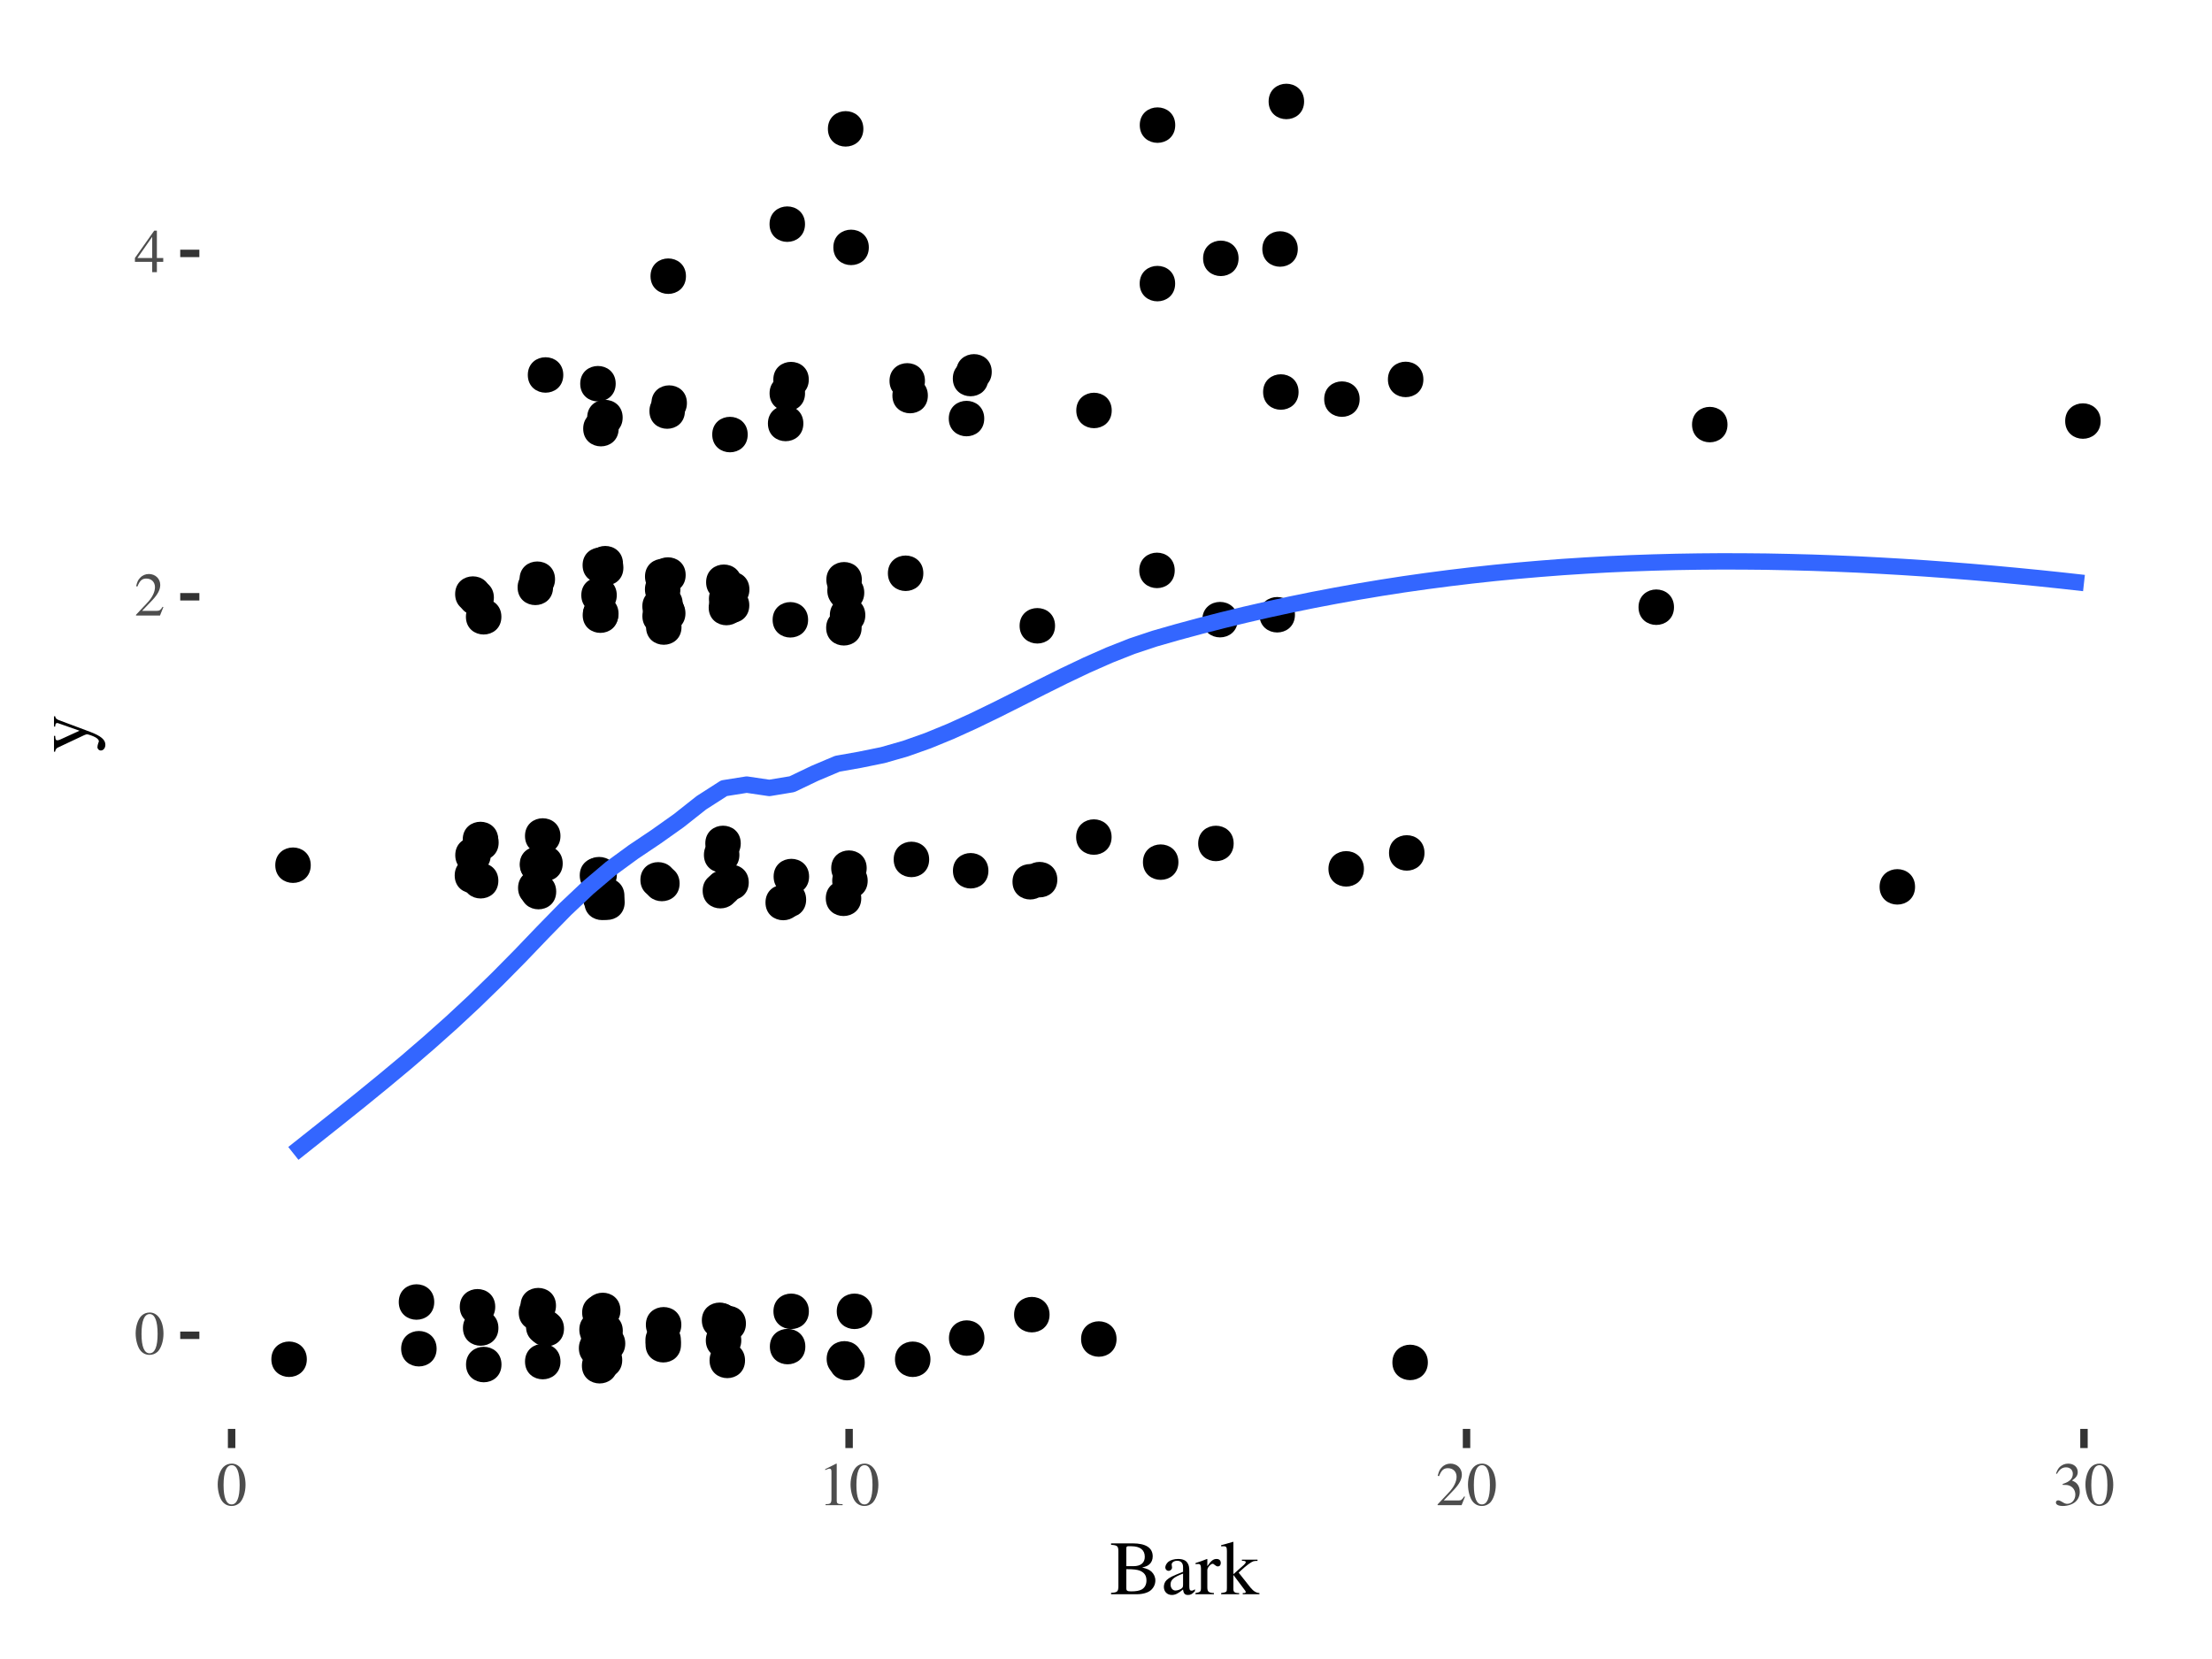 <?xml version="1.0" encoding="UTF-8"?>
<svg xmlns="http://www.w3.org/2000/svg" xmlns:xlink="http://www.w3.org/1999/xlink" width="288pt" height="216pt" viewBox="0 0 288 216" version="1.1">
<defs>
<g>
<symbol overflow="visible" id="glyph0-0">
<path style="stroke:none;" d=""/>
</symbol>
<symbol overflow="visible" id="glyph0-1">
<path style="stroke:none;" d="M 3.812 -2.641 C 3.812 -4.281 3.078 -5.406 2.031 -5.406 C 1.594 -5.406 1.25 -5.266 0.953 -4.984 C 0.5 -4.547 0.188 -3.625 0.188 -2.688 C 0.188 -1.812 0.453 -0.875 0.828 -0.438 C 1.125 -0.078 1.531 0.109 2 0.109 C 2.406 0.109 2.75 -0.031 3.047 -0.297 C 3.5 -0.75 3.812 -1.672 3.812 -2.641 Z M 3.047 -2.625 C 3.047 -0.953 2.688 -0.094 2 -0.094 C 1.312 -0.094 0.953 -0.953 0.953 -2.609 C 0.953 -4.312 1.312 -5.203 2.016 -5.203 C 2.688 -5.203 3.047 -4.297 3.047 -2.625 Z M 3.047 -2.625 "/>
</symbol>
<symbol overflow="visible" id="glyph0-2">
<path style="stroke:none;" d="M 3.797 -1.094 L 3.703 -1.141 C 3.406 -0.688 3.297 -0.609 2.938 -0.609 L 1.031 -0.609 L 2.375 -2.016 C 3.078 -2.766 3.391 -3.375 3.391 -3.984 C 3.391 -4.797 2.75 -5.406 1.906 -5.406 C 1.469 -5.406 1.062 -5.234 0.766 -4.906 C 0.5 -4.641 0.391 -4.391 0.25 -3.812 L 0.422 -3.781 C 0.734 -4.562 1.031 -4.812 1.578 -4.812 C 2.25 -4.812 2.703 -4.359 2.703 -3.688 C 2.703 -3.062 2.344 -2.312 1.656 -1.609 L 0.234 -0.094 L 0.234 0 L 3.359 0 Z M 3.797 -1.094 "/>
</symbol>
<symbol overflow="visible" id="glyph0-3">
<path style="stroke:none;" d="M 3.781 -1.344 L 3.781 -1.844 L 2.953 -1.844 L 2.953 -5.406 L 2.609 -5.406 L 0.094 -1.844 L 0.094 -1.344 L 2.344 -1.344 L 2.344 0 L 2.953 0 L 2.953 -1.344 Z M 2.344 -1.844 L 0.422 -1.844 L 2.344 -4.594 Z M 2.344 -1.844 "/>
</symbol>
<symbol overflow="visible" id="glyph0-4">
<path style="stroke:none;" d="M 3.156 0 L 3.156 -0.125 C 2.516 -0.125 2.391 -0.203 2.391 -0.594 L 2.391 -5.391 L 2.328 -5.406 L 0.891 -4.688 L 0.891 -4.562 C 0.984 -4.609 1.078 -4.641 1.109 -4.656 C 1.25 -4.719 1.391 -4.75 1.469 -4.75 C 1.625 -4.75 1.703 -4.625 1.703 -4.375 L 1.703 -0.75 C 1.703 -0.484 1.641 -0.297 1.516 -0.219 C 1.391 -0.156 1.281 -0.125 0.938 -0.125 L 0.938 0 Z M 3.156 0 "/>
</symbol>
<symbol overflow="visible" id="glyph0-5">
<path style="stroke:none;" d="M 3.453 -1.75 C 3.453 -2.156 3.328 -2.531 3.094 -2.781 C 2.938 -2.953 2.781 -3.062 2.438 -3.203 C 2.984 -3.578 3.188 -3.875 3.188 -4.312 C 3.188 -4.953 2.672 -5.406 1.938 -5.406 C 1.531 -5.406 1.188 -5.266 0.891 -5.016 C 0.656 -4.797 0.531 -4.594 0.359 -4.109 L 0.484 -4.078 C 0.812 -4.656 1.172 -4.922 1.672 -4.922 C 2.188 -4.922 2.547 -4.578 2.547 -4.078 C 2.547 -3.781 2.438 -3.5 2.234 -3.297 C 1.984 -3.062 1.766 -2.938 1.219 -2.75 L 1.219 -2.641 C 1.703 -2.641 1.875 -2.625 2.078 -2.547 C 2.562 -2.375 2.875 -1.922 2.875 -1.375 C 2.875 -0.703 2.422 -0.172 1.828 -0.172 C 1.609 -0.172 1.453 -0.234 1.156 -0.422 C 0.922 -0.562 0.781 -0.625 0.641 -0.625 C 0.469 -0.625 0.344 -0.516 0.344 -0.344 C 0.344 -0.062 0.688 0.109 1.25 0.109 C 1.859 0.109 2.5 -0.094 2.875 -0.422 C 3.25 -0.75 3.453 -1.219 3.453 -1.75 Z M 3.453 -1.75 "/>
</symbol>
<symbol overflow="visible" id="glyph1-0">
<path style="stroke:none;" d=""/>
</symbol>
<symbol overflow="visible" id="glyph1-1">
<path style="stroke:none;" d="M 5.938 -1.797 C 5.938 -2.234 5.75 -2.641 5.438 -2.938 C 5.141 -3.203 4.875 -3.312 4.219 -3.484 C 4.734 -3.609 4.953 -3.703 5.188 -3.922 C 5.438 -4.141 5.594 -4.516 5.594 -4.922 C 5.594 -6.047 4.703 -6.625 2.969 -6.625 L 0.172 -6.625 L 0.172 -6.438 C 1.016 -6.375 1.125 -6.266 1.125 -5.531 L 1.125 -1.094 C 1.125 -0.344 1 -0.219 0.172 -0.188 L 0.172 0 L 3.516 0 C 4.297 0 5 -0.203 5.375 -0.547 C 5.734 -0.875 5.938 -1.312 5.938 -1.797 Z M 4.781 -1.797 C 4.781 -1.25 4.562 -0.859 4.172 -0.625 C 3.844 -0.453 3.438 -0.375 2.781 -0.375 C 2.297 -0.375 2.156 -0.453 2.156 -0.781 L 2.156 -3.266 C 3.125 -3.266 3.578 -3.203 3.938 -3.062 C 4.516 -2.812 4.781 -2.422 4.781 -1.797 Z M 4.562 -4.875 C 4.562 -4.094 4.047 -3.656 3.094 -3.656 L 2.156 -3.656 L 2.156 -5.953 C 2.156 -6.156 2.219 -6.25 2.375 -6.25 L 2.812 -6.25 C 3.953 -6.25 4.562 -5.766 4.562 -4.875 Z M 4.562 -4.875 "/>
</symbol>
<symbol overflow="visible" id="glyph1-2">
<path style="stroke:none;" d="M 4.422 -0.406 L 4.422 -0.656 C 4.25 -0.516 4.125 -0.469 3.984 -0.469 C 3.75 -0.469 3.688 -0.609 3.688 -1.047 L 3.688 -3 C 3.688 -3.516 3.625 -3.797 3.484 -4.016 C 3.281 -4.406 2.844 -4.594 2.234 -4.594 C 1.734 -4.594 1.25 -4.453 0.969 -4.234 C 0.719 -4.016 0.562 -3.734 0.562 -3.484 C 0.562 -3.25 0.75 -3.047 0.984 -3.047 C 1.234 -3.047 1.438 -3.25 1.438 -3.469 C 1.438 -3.516 1.438 -3.562 1.422 -3.625 C 1.406 -3.719 1.391 -3.797 1.391 -3.875 C 1.391 -4.141 1.703 -4.359 2.109 -4.359 C 2.594 -4.359 2.875 -4.062 2.875 -3.531 L 2.875 -2.922 C 1.328 -2.297 1.156 -2.219 0.734 -1.844 C 0.516 -1.641 0.375 -1.297 0.375 -0.969 C 0.375 -0.344 0.797 0.094 1.422 0.094 C 1.859 0.094 2.266 -0.109 2.875 -0.625 C 2.938 -0.094 3.109 0.094 3.516 0.094 C 3.859 0.094 4.062 -0.016 4.422 -0.406 Z M 2.875 -1.234 C 2.875 -0.922 2.812 -0.828 2.609 -0.703 C 2.375 -0.562 2.094 -0.484 1.875 -0.484 C 1.531 -0.484 1.25 -0.812 1.25 -1.25 L 1.25 -1.297 C 1.25 -1.875 1.656 -2.234 2.875 -2.688 Z M 2.875 -1.234 "/>
</symbol>
<symbol overflow="visible" id="glyph1-3">
<path style="stroke:none;" d="M 3.344 -4.062 C 3.344 -4.406 3.141 -4.594 2.797 -4.594 C 2.375 -4.594 2.094 -4.375 1.594 -3.656 L 1.594 -4.578 L 1.547 -4.594 C 1.016 -4.375 0.656 -4.25 0.062 -4.062 L 0.062 -3.906 C 0.203 -3.938 0.297 -3.938 0.422 -3.938 C 0.672 -3.938 0.766 -3.781 0.766 -3.344 L 0.766 -0.844 C 0.766 -0.344 0.688 -0.266 0.047 -0.156 L 0.047 0 L 2.453 0 L 2.453 -0.156 C 1.766 -0.188 1.594 -0.328 1.594 -0.906 L 1.594 -3.156 C 1.594 -3.469 2.031 -3.969 2.297 -3.969 C 2.359 -3.969 2.453 -3.922 2.562 -3.812 C 2.719 -3.688 2.828 -3.625 2.953 -3.625 C 3.203 -3.625 3.344 -3.797 3.344 -4.062 Z M 3.344 -4.062 "/>
</symbol>
<symbol overflow="visible" id="glyph1-4">
<path style="stroke:none;" d="M 5.047 0 L 5.047 -0.156 C 4.609 -0.188 4.297 -0.375 3.875 -0.875 L 2.344 -2.812 L 2.641 -3.094 C 3.344 -3.75 3.969 -4.203 4.266 -4.297 C 4.406 -4.328 4.547 -4.344 4.719 -4.344 L 4.797 -4.344 L 4.797 -4.5 L 2.766 -4.5 L 2.766 -4.359 C 3.156 -4.344 3.266 -4.312 3.266 -4.172 C 3.266 -4.094 3.172 -3.953 3.031 -3.828 L 1.656 -2.609 L 1.656 -6.812 L 1.625 -6.828 L 0.375 -6.469 L 0.062 -6.391 L 0.062 -6.234 C 0.203 -6.234 0.297 -6.25 0.391 -6.25 C 0.719 -6.25 0.812 -6.125 0.812 -5.641 L 0.812 -0.812 C 0.812 -0.297 0.797 -0.266 0.062 -0.156 L 0.062 0 L 2.406 0 L 2.406 -0.156 L 2.203 -0.156 C 1.812 -0.188 1.656 -0.312 1.656 -0.672 L 1.656 -2.516 L 3.062 -0.641 L 3.094 -0.594 C 3.109 -0.562 3.125 -0.547 3.156 -0.516 C 3.234 -0.406 3.266 -0.344 3.266 -0.297 C 3.266 -0.203 3.188 -0.156 3.062 -0.156 L 2.875 -0.156 L 2.875 0 Z M 5.047 0 "/>
</symbol>
<symbol overflow="visible" id="glyph2-0">
<path style="stroke:none;" d=""/>
</symbol>
<symbol overflow="visible" id="glyph2-1">
<path style="stroke:none;" d="M -4.344 -4.75 L -4.5 -4.75 L -4.5 -3.406 L -4.344 -3.406 C -4.344 -3.719 -4.266 -3.875 -4.094 -3.875 C -4.062 -3.875 -4 -3.875 -3.938 -3.844 L -1.172 -2.875 L -3.703 -1.719 C -3.844 -1.656 -3.969 -1.625 -4.078 -1.625 C -4.266 -1.625 -4.328 -1.766 -4.344 -2.203 L -4.5 -2.203 L -4.5 -0.141 L -4.359 -0.141 C -4.312 -0.406 -4.203 -0.562 -4.047 -0.656 L -0.562 -2.297 C -0.391 -2.375 -0.266 -2.406 -0.188 -2.406 C -0.047 -2.406 0.594 -2.188 0.891 -2.016 C 1.156 -1.875 1.344 -1.656 1.344 -1.516 C 1.344 -1.453 1.312 -1.359 1.266 -1.266 C 1.203 -1.062 1.156 -0.906 1.156 -0.734 C 1.156 -0.5 1.359 -0.297 1.594 -0.297 C 1.938 -0.297 2.188 -0.625 2.188 -1.047 C 2.188 -1.703 1.625 -2.188 0.188 -2.734 L -3.906 -4.266 C -4.219 -4.406 -4.312 -4.516 -4.344 -4.75 Z M -4.344 -4.75 "/>
</symbol>
</g>
</defs>
<g id="surface181">
<rect x="0" y="0" width="288" height="216" style="fill:rgb(100%,100%,100%);fill-opacity:1;stroke:none;"/>
<path style="fill-rule:nonzero;fill:rgb(0%,0%,0%);fill-opacity:1;stroke-width:0.709;stroke-linecap:round;stroke-linejoin:round;stroke:rgb(0%,0%,0%);stroke-opacity:1;stroke-miterlimit:10;" d="M 273.148 54.82 C 273.148 57.426 269.238 57.426 269.238 54.82 C 269.238 52.215 273.148 52.215 273.148 54.82 "/>
<path style="fill-rule:nonzero;fill:rgb(0%,0%,0%);fill-opacity:1;stroke-width:0.709;stroke-linecap:round;stroke-linejoin:round;stroke:rgb(0%,0%,0%);stroke-opacity:1;stroke-miterlimit:10;" d="M 137.012 81.477 C 137.012 84.086 133.105 84.086 133.105 81.477 C 133.105 78.871 137.012 78.871 137.012 81.477 "/>
<path style="fill-rule:nonzero;fill:rgb(0%,0%,0%);fill-opacity:1;stroke-width:0.709;stroke-linecap:round;stroke-linejoin:round;stroke:rgb(0%,0%,0%);stroke-opacity:1;stroke-miterlimit:10;" d="M 248.984 115.469 C 248.984 118.074 245.074 118.074 245.074 115.469 C 245.074 112.863 248.984 112.863 248.984 115.469 "/>
<path style="fill-rule:nonzero;fill:rgb(0%,0%,0%);fill-opacity:1;stroke-width:0.709;stroke-linecap:round;stroke-linejoin:round;stroke:rgb(0%,0%,0%);stroke-opacity:1;stroke-miterlimit:10;" d="M 168.246 80.039 C 168.246 82.645 164.336 82.645 164.336 80.039 C 164.336 77.434 168.246 77.434 168.246 80.039 "/>
<path style="fill-rule:nonzero;fill:rgb(0%,0%,0%);fill-opacity:1;stroke-width:0.709;stroke-linecap:round;stroke-linejoin:round;stroke:rgb(0%,0%,0%);stroke-opacity:1;stroke-miterlimit:10;" d="M 127.793 54.496 C 127.793 57.105 123.883 57.105 123.883 54.496 C 123.883 51.891 127.793 51.891 127.793 54.496 "/>
<path style="fill-rule:nonzero;fill:rgb(0%,0%,0%);fill-opacity:1;stroke-width:0.709;stroke-linecap:round;stroke-linejoin:round;stroke:rgb(0%,0%,0%);stroke-opacity:1;stroke-miterlimit:10;" d="M 88.773 79.559 C 88.773 82.164 84.863 82.164 84.863 79.559 C 84.863 76.953 88.773 76.953 88.773 79.559 "/>
<path style="fill-rule:nonzero;fill:rgb(0%,0%,0%);fill-opacity:1;stroke-width:0.709;stroke-linecap:round;stroke-linejoin:round;stroke:rgb(0%,0%,0%);stroke-opacity:1;stroke-miterlimit:10;" d="M 120.453 51.5 C 120.453 54.109 116.543 54.109 116.543 51.5 C 116.543 48.895 120.453 48.895 120.453 51.5 "/>
<path style="fill-rule:nonzero;fill:rgb(0%,0%,0%);fill-opacity:1;stroke-width:0.709;stroke-linecap:round;stroke-linejoin:round;stroke:rgb(0%,0%,0%);stroke-opacity:1;stroke-miterlimit:10;" d="M 71.91 75.414 C 71.91 78.02 68 78.02 68 75.414 C 68 72.805 71.91 72.805 71.91 75.414 "/>
<path style="fill-rule:nonzero;fill:rgb(0%,0%,0%);fill-opacity:1;stroke-width:0.709;stroke-linecap:round;stroke-linejoin:round;stroke:rgb(0%,0%,0%);stroke-opacity:1;stroke-miterlimit:10;" d="M 145.02 174.34 C 145.02 176.945 141.109 176.945 141.109 174.34 C 141.109 171.734 145.02 171.734 145.02 174.34 "/>
<path style="fill-rule:nonzero;fill:rgb(0%,0%,0%);fill-opacity:1;stroke-width:0.709;stroke-linecap:round;stroke-linejoin:round;stroke:rgb(0%,0%,0%);stroke-opacity:1;stroke-miterlimit:10;" d="M 113.207 170.734 C 113.207 173.34 109.297 173.34 109.297 170.734 C 109.297 168.125 113.207 168.125 113.207 170.734 "/>
<path style="fill-rule:nonzero;fill:rgb(0%,0%,0%);fill-opacity:1;stroke-width:0.709;stroke-linecap:round;stroke-linejoin:round;stroke:rgb(0%,0%,0%);stroke-opacity:1;stroke-miterlimit:10;" d="M 64.531 114.672 C 64.531 117.277 60.625 117.277 60.625 114.672 C 60.625 112.066 64.531 112.066 64.531 114.672 "/>
<path style="fill-rule:nonzero;fill:rgb(0%,0%,0%);fill-opacity:1;stroke-width:0.709;stroke-linecap:round;stroke-linejoin:round;stroke:rgb(0%,0%,0%);stroke-opacity:1;stroke-miterlimit:10;" d="M 64.57 109.707 C 64.57 112.312 60.66 112.312 60.66 109.707 C 60.66 107.102 64.57 107.102 64.57 109.707 "/>
<path style="fill-rule:nonzero;fill:rgb(0%,0%,0%);fill-opacity:1;stroke-width:0.709;stroke-linecap:round;stroke-linejoin:round;stroke:rgb(0%,0%,0%);stroke-opacity:1;stroke-miterlimit:10;" d="M 127.816 174.215 C 127.816 176.82 123.906 176.82 123.906 174.215 C 123.906 171.609 127.816 171.609 127.816 174.215 "/>
<path style="fill-rule:nonzero;fill:rgb(0%,0%,0%);fill-opacity:1;stroke-width:0.709;stroke-linecap:round;stroke-linejoin:round;stroke:rgb(0%,0%,0%);stroke-opacity:1;stroke-miterlimit:10;" d="M 152.648 36.926 C 152.648 39.531 148.738 39.531 148.738 36.926 C 148.738 34.32 152.648 34.32 152.648 36.926 "/>
<path style="fill-rule:nonzero;fill:rgb(0%,0%,0%);fill-opacity:1;stroke-width:0.709;stroke-linecap:round;stroke-linejoin:round;stroke:rgb(0%,0%,0%);stroke-opacity:1;stroke-miterlimit:10;" d="M 104.859 80.699 C 104.859 83.305 100.949 83.305 100.949 80.699 C 100.949 78.094 104.859 78.094 104.859 80.699 "/>
<path style="fill-rule:nonzero;fill:rgb(0%,0%,0%);fill-opacity:1;stroke-width:0.709;stroke-linecap:round;stroke-linejoin:round;stroke:rgb(0%,0%,0%);stroke-opacity:1;stroke-miterlimit:10;" d="M 144.391 53.441 C 144.391 56.047 140.484 56.047 140.484 53.441 C 140.484 50.836 144.391 50.836 144.391 53.441 "/>
<path style="fill-rule:nonzero;fill:rgb(0%,0%,0%);fill-opacity:1;stroke-width:0.709;stroke-linecap:round;stroke-linejoin:round;stroke:rgb(0%,0%,0%);stroke-opacity:1;stroke-miterlimit:10;" d="M 177.227 113.125 C 177.227 115.73 173.316 115.73 173.316 113.125 C 173.316 110.516 177.227 110.516 177.227 113.125 "/>
<path style="fill-rule:nonzero;fill:rgb(0%,0%,0%);fill-opacity:1;stroke-width:0.709;stroke-linecap:round;stroke-linejoin:round;stroke:rgb(0%,0%,0%);stroke-opacity:1;stroke-miterlimit:10;" d="M 104.949 49.426 C 104.949 52.031 101.039 52.031 101.039 49.426 C 101.039 46.816 104.949 46.816 104.949 49.426 "/>
<path style="fill-rule:nonzero;fill:rgb(0%,0%,0%);fill-opacity:1;stroke-width:0.709;stroke-linecap:round;stroke-linejoin:round;stroke:rgb(0%,0%,0%);stroke-opacity:1;stroke-miterlimit:10;" d="M 96.996 56.578 C 96.996 59.188 93.086 59.188 93.086 56.578 C 93.086 53.973 96.996 53.973 96.996 56.578 "/>
<path style="fill-rule:nonzero;fill:rgb(0%,0%,0%);fill-opacity:1;stroke-width:0.709;stroke-linecap:round;stroke-linejoin:round;stroke:rgb(0%,0%,0%);stroke-opacity:1;stroke-miterlimit:10;" d="M 137.309 114.531 C 137.309 117.137 133.398 117.137 133.398 114.531 C 133.398 111.922 137.309 111.922 137.309 114.531 "/>
<path style="fill-rule:nonzero;fill:rgb(0%,0%,0%);fill-opacity:1;stroke-width:0.709;stroke-linecap:round;stroke-linejoin:round;stroke:rgb(0%,0%,0%);stroke-opacity:1;stroke-miterlimit:10;" d="M 80.125 80.094 C 80.125 82.699 76.219 82.699 76.219 80.094 C 76.219 77.488 80.125 77.488 80.125 80.094 "/>
<path style="fill-rule:nonzero;fill:rgb(0%,0%,0%);fill-opacity:1;stroke-width:0.709;stroke-linecap:round;stroke-linejoin:round;stroke:rgb(0%,0%,0%);stroke-opacity:1;stroke-miterlimit:10;" d="M 112.309 80.094 C 112.309 82.703 108.398 82.703 108.398 80.094 C 108.398 77.488 112.309 77.488 112.309 80.094 "/>
<path style="fill-rule:nonzero;fill:rgb(0%,0%,0%);fill-opacity:1;stroke-width:0.709;stroke-linecap:round;stroke-linejoin:round;stroke:rgb(0%,0%,0%);stroke-opacity:1;stroke-miterlimit:10;" d="M 160.801 80.68 C 160.801 83.285 156.895 83.285 156.895 80.68 C 156.895 78.07 160.801 78.07 160.801 80.68 "/>
<path style="fill-rule:nonzero;fill:rgb(0%,0%,0%);fill-opacity:1;stroke-width:0.709;stroke-linecap:round;stroke-linejoin:round;stroke:rgb(0%,0%,0%);stroke-opacity:1;stroke-miterlimit:10;" d="M 168.719 51.039 C 168.719 53.648 164.809 53.648 164.809 51.039 C 164.809 48.434 168.719 48.434 168.719 51.039 "/>
<path style="fill-rule:nonzero;fill:rgb(0%,0%,0%);fill-opacity:1;stroke-width:0.709;stroke-linecap:round;stroke-linejoin:round;stroke:rgb(0%,0%,0%);stroke-opacity:1;stroke-miterlimit:10;" d="M 168.617 32.418 C 168.617 35.027 164.707 35.027 164.707 32.418 C 164.707 29.812 168.617 29.812 168.617 32.418 "/>
<path style="fill-rule:nonzero;fill:rgb(0%,0%,0%);fill-opacity:1;stroke-width:0.709;stroke-linecap:round;stroke-linejoin:round;stroke:rgb(0%,0%,0%);stroke-opacity:1;stroke-miterlimit:10;" d="M 152.594 74.266 C 152.594 76.871 148.684 76.871 148.684 74.266 C 148.684 71.656 152.594 71.656 152.594 74.266 "/>
<path style="fill-rule:nonzero;fill:rgb(0%,0%,0%);fill-opacity:1;stroke-width:0.709;stroke-linecap:round;stroke-linejoin:round;stroke:rgb(0%,0%,0%);stroke-opacity:1;stroke-miterlimit:10;" d="M 185.113 111.051 C 185.113 113.656 181.203 113.656 181.203 111.051 C 181.203 108.445 185.113 108.445 185.113 111.051 "/>
<path style="fill-rule:nonzero;fill:rgb(0%,0%,0%);fill-opacity:1;stroke-width:0.709;stroke-linecap:round;stroke-linejoin:round;stroke:rgb(0%,0%,0%);stroke-opacity:1;stroke-miterlimit:10;" d="M 71.984 112.59 C 71.984 115.195 68.074 115.195 68.074 112.59 C 68.074 109.98 71.984 109.98 71.984 112.59 "/>
<path style="fill-rule:nonzero;fill:rgb(0%,0%,0%);fill-opacity:1;stroke-width:0.709;stroke-linecap:round;stroke-linejoin:round;stroke:rgb(0%,0%,0%);stroke-opacity:1;stroke-miterlimit:10;" d="M 217.598 79.059 C 217.598 81.664 213.688 81.664 213.688 79.059 C 213.688 76.449 217.598 76.449 217.598 79.059 "/>
<path style="fill-rule:nonzero;fill:rgb(0%,0%,0%);fill-opacity:1;stroke-width:0.709;stroke-linecap:round;stroke-linejoin:round;stroke:rgb(0%,0%,0%);stroke-opacity:1;stroke-miterlimit:10;" d="M 128.32 49.285 C 128.32 51.891 124.41 51.891 124.41 49.285 C 124.41 46.68 128.32 46.68 128.32 49.285 "/>
<path style="fill-rule:nonzero;fill:rgb(0%,0%,0%);fill-opacity:1;stroke-width:0.709;stroke-linecap:round;stroke-linejoin:round;stroke:rgb(0%,0%,0%);stroke-opacity:1;stroke-miterlimit:10;" d="M 128.77 48.414 C 128.77 51.023 124.859 51.023 124.859 48.414 C 124.859 45.809 128.77 45.809 128.77 48.414 "/>
<path style="fill-rule:nonzero;fill:rgb(0%,0%,0%);fill-opacity:1;stroke-width:0.709;stroke-linecap:round;stroke-linejoin:round;stroke:rgb(0%,0%,0%);stroke-opacity:1;stroke-miterlimit:10;" d="M 176.672 51.965 C 176.672 54.57 172.762 54.57 172.762 51.965 C 172.762 49.359 176.672 49.359 176.672 51.965 "/>
<path style="fill-rule:nonzero;fill:rgb(0%,0%,0%);fill-opacity:1;stroke-width:0.709;stroke-linecap:round;stroke-linejoin:round;stroke:rgb(0%,0%,0%);stroke-opacity:1;stroke-miterlimit:10;" d="M 111.855 75.484 C 111.855 78.094 107.945 78.094 107.945 75.484 C 107.945 72.879 111.855 72.879 111.855 75.484 "/>
<path style="fill-rule:nonzero;fill:rgb(0%,0%,0%);fill-opacity:1;stroke-width:0.709;stroke-linecap:round;stroke-linejoin:round;stroke:rgb(0%,0%,0%);stroke-opacity:1;stroke-miterlimit:10;" d="M 224.566 55.281 C 224.566 57.887 220.656 57.887 220.656 55.281 C 220.656 52.676 224.566 52.676 224.566 55.281 "/>
<path style="fill-rule:nonzero;fill:rgb(0%,0%,0%);fill-opacity:1;stroke-width:0.709;stroke-linecap:round;stroke-linejoin:round;stroke:rgb(0%,0%,0%);stroke-opacity:1;stroke-miterlimit:10;" d="M 112.766 32.211 C 112.766 34.816 108.855 34.816 108.855 32.211 C 108.855 29.605 112.766 29.605 112.766 32.211 "/>
<path style="fill-rule:nonzero;fill:rgb(0%,0%,0%);fill-opacity:1;stroke-width:0.709;stroke-linecap:round;stroke-linejoin:round;stroke:rgb(0%,0%,0%);stroke-opacity:1;stroke-miterlimit:10;" d="M 80.734 173.273 C 80.734 175.879 76.824 175.879 76.824 173.273 C 76.824 170.668 80.734 170.668 80.734 173.273 "/>
<path style="fill-rule:nonzero;fill:rgb(0%,0%,0%);fill-opacity:1;stroke-width:0.709;stroke-linecap:round;stroke-linejoin:round;stroke:rgb(0%,0%,0%);stroke-opacity:1;stroke-miterlimit:10;" d="M 88.414 79.148 C 88.414 81.754 84.504 81.754 84.504 79.148 C 84.504 76.543 88.414 76.543 88.414 79.148 "/>
<path style="fill-rule:nonzero;fill:rgb(0%,0%,0%);fill-opacity:1;stroke-width:0.709;stroke-linecap:round;stroke-linejoin:round;stroke:rgb(0%,0%,0%);stroke-opacity:1;stroke-miterlimit:10;" d="M 96.16 174.516 C 96.16 177.121 92.25 177.121 92.25 174.516 C 92.25 171.91 96.16 171.91 96.16 174.516 "/>
<path style="fill-rule:nonzero;fill:rgb(0%,0%,0%);fill-opacity:1;stroke-width:0.709;stroke-linecap:round;stroke-linejoin:round;stroke:rgb(0%,0%,0%);stroke-opacity:1;stroke-miterlimit:10;" d="M 112.172 77.168 C 112.172 79.773 108.262 79.773 108.262 77.168 C 108.262 74.562 112.172 74.562 112.172 77.168 "/>
<path style="fill-rule:nonzero;fill:rgb(0%,0%,0%);fill-opacity:1;stroke-width:0.709;stroke-linecap:round;stroke-linejoin:round;stroke:rgb(0%,0%,0%);stroke-opacity:1;stroke-miterlimit:10;" d="M 96.156 115.59 C 96.156 118.195 92.246 118.195 92.246 115.59 C 92.246 112.984 96.156 112.984 96.156 115.59 "/>
<path style="fill-rule:nonzero;fill:rgb(0%,0%,0%);fill-opacity:1;stroke-width:0.709;stroke-linecap:round;stroke-linejoin:round;stroke:rgb(0%,0%,0%);stroke-opacity:1;stroke-miterlimit:10;" d="M 95.645 171.902 C 95.645 174.508 91.734 174.508 91.734 171.902 C 91.734 169.297 95.645 169.297 95.645 171.902 "/>
<path style="fill-rule:nonzero;fill:rgb(0%,0%,0%);fill-opacity:1;stroke-width:0.709;stroke-linecap:round;stroke-linejoin:round;stroke:rgb(0%,0%,0%);stroke-opacity:1;stroke-miterlimit:10;" d="M 81.055 174.93 C 81.055 177.539 77.145 177.539 77.145 174.93 C 77.145 172.324 81.055 172.324 81.055 174.93 "/>
<path style="fill-rule:nonzero;fill:rgb(0%,0%,0%);fill-opacity:1;stroke-width:0.709;stroke-linecap:round;stroke-linejoin:round;stroke:rgb(0%,0%,0%);stroke-opacity:1;stroke-miterlimit:10;" d="M 104.461 51.211 C 104.461 53.816 100.551 53.816 100.551 51.211 C 100.551 48.605 104.461 48.605 104.461 51.211 "/>
<path style="fill-rule:nonzero;fill:rgb(0%,0%,0%);fill-opacity:1;stroke-width:0.709;stroke-linecap:round;stroke-linejoin:round;stroke:rgb(0%,0%,0%);stroke-opacity:1;stroke-miterlimit:10;" d="M 112.234 177.41 C 112.234 180.02 108.324 180.02 108.324 177.41 C 108.324 174.805 112.234 174.805 112.234 177.41 "/>
<path style="fill-rule:nonzero;fill:rgb(0%,0%,0%);fill-opacity:1;stroke-width:0.709;stroke-linecap:round;stroke-linejoin:round;stroke:rgb(0%,0%,0%);stroke-opacity:1;stroke-miterlimit:10;" d="M 80.809 73.922 C 80.809 76.527 76.902 76.527 76.902 73.922 C 76.902 71.316 80.809 71.316 80.809 73.922 "/>
<path style="fill-rule:nonzero;fill:rgb(0%,0%,0%);fill-opacity:1;stroke-width:0.709;stroke-linecap:round;stroke-linejoin:round;stroke:rgb(0%,0%,0%);stroke-opacity:1;stroke-miterlimit:10;" d="M 80.117 73.59 C 80.117 76.195 76.207 76.195 76.207 73.59 C 76.207 70.984 80.117 70.984 80.117 73.59 "/>
<path style="fill-rule:nonzero;fill:rgb(0%,0%,0%);fill-opacity:1;stroke-width:0.709;stroke-linecap:round;stroke-linejoin:round;stroke:rgb(0%,0%,0%);stroke-opacity:1;stroke-miterlimit:10;" d="M 128.336 113.371 C 128.336 115.977 124.426 115.977 124.426 113.371 C 124.426 110.766 128.336 110.766 128.336 113.371 "/>
<path style="fill-rule:nonzero;fill:rgb(0%,0%,0%);fill-opacity:1;stroke-width:0.709;stroke-linecap:round;stroke-linejoin:round;stroke:rgb(0%,0%,0%);stroke-opacity:1;stroke-miterlimit:10;" d="M 111.977 76.898 C 111.977 79.508 108.07 79.508 108.07 76.898 C 108.07 74.293 111.977 74.293 111.977 76.898 "/>
<path style="fill-rule:nonzero;fill:rgb(0%,0%,0%);fill-opacity:1;stroke-width:0.709;stroke-linecap:round;stroke-linejoin:round;stroke:rgb(0%,0%,0%);stroke-opacity:1;stroke-miterlimit:10;" d="M 80.863 117.297 C 80.863 119.906 76.953 119.906 76.953 117.297 C 76.953 114.691 80.863 114.691 80.863 117.297 "/>
<path style="fill-rule:nonzero;fill:rgb(0%,0%,0%);fill-opacity:1;stroke-width:0.709;stroke-linecap:round;stroke-linejoin:round;stroke:rgb(0%,0%,0%);stroke-opacity:1;stroke-miterlimit:10;" d="M 104.605 117.133 C 104.605 119.738 100.695 119.738 100.695 117.133 C 100.695 114.527 104.605 114.527 104.605 117.133 "/>
<path style="fill-rule:nonzero;fill:rgb(0%,0%,0%);fill-opacity:1;stroke-width:0.709;stroke-linecap:round;stroke-linejoin:round;stroke:rgb(0%,0%,0%);stroke-opacity:1;stroke-miterlimit:10;" d="M 96.199 75.809 C 96.199 78.414 92.289 78.414 92.289 75.809 C 92.289 73.203 96.199 73.203 96.199 75.809 "/>
<path style="fill-rule:nonzero;fill:rgb(0%,0%,0%);fill-opacity:1;stroke-width:0.709;stroke-linecap:round;stroke-linejoin:round;stroke:rgb(0%,0%,0%);stroke-opacity:1;stroke-miterlimit:10;" d="M 79.961 113.883 C 79.961 116.488 76.051 116.488 76.051 113.883 C 76.051 111.273 79.961 111.273 79.961 113.883 "/>
<path style="fill-rule:nonzero;fill:rgb(0%,0%,0%);fill-opacity:1;stroke-width:0.709;stroke-linecap:round;stroke-linejoin:round;stroke:rgb(0%,0%,0%);stroke-opacity:1;stroke-miterlimit:10;" d="M 112.488 113.031 C 112.488 115.637 108.578 115.637 108.578 113.031 C 108.578 110.426 112.488 110.426 112.488 113.031 "/>
<path style="fill-rule:nonzero;fill:rgb(0%,0%,0%);fill-opacity:1;stroke-width:0.709;stroke-linecap:round;stroke-linejoin:round;stroke:rgb(0%,0%,0%);stroke-opacity:1;stroke-miterlimit:10;" d="M 64.125 170.141 C 64.125 172.746 60.215 172.746 60.215 170.141 C 60.215 167.535 64.125 167.535 64.125 170.141 "/>
<path style="fill-rule:nonzero;fill:rgb(0%,0%,0%);fill-opacity:1;stroke-width:0.709;stroke-linecap:round;stroke-linejoin:round;stroke:rgb(0%,0%,0%);stroke-opacity:1;stroke-miterlimit:10;" d="M 87.645 114.559 C 87.645 117.164 83.734 117.164 83.734 114.559 C 83.734 111.949 87.645 111.949 87.645 114.559 "/>
<path style="fill-rule:nonzero;fill:rgb(0%,0%,0%);fill-opacity:1;stroke-width:0.709;stroke-linecap:round;stroke-linejoin:round;stroke:rgb(0%,0%,0%);stroke-opacity:1;stroke-miterlimit:10;" d="M 95.82 171.977 C 95.82 174.582 91.91 174.582 91.91 171.977 C 91.91 169.367 95.82 169.367 95.82 171.977 "/>
<path style="fill-rule:nonzero;fill:rgb(0%,0%,0%);fill-opacity:1;stroke-width:0.709;stroke-linecap:round;stroke-linejoin:round;stroke:rgb(0%,0%,0%);stroke-opacity:1;stroke-miterlimit:10;" d="M 120.789 176.977 C 120.789 179.582 116.879 179.582 116.879 176.977 C 116.879 174.371 120.789 174.371 120.789 176.977 "/>
<path style="fill-rule:nonzero;fill:rgb(0%,0%,0%);fill-opacity:1;stroke-width:0.709;stroke-linecap:round;stroke-linejoin:round;stroke:rgb(0%,0%,0%);stroke-opacity:1;stroke-miterlimit:10;" d="M 160.266 109.816 C 160.266 112.422 156.355 112.422 156.355 109.816 C 156.355 107.211 160.266 107.211 160.266 109.816 "/>
<path style="fill-rule:nonzero;fill:rgb(0%,0%,0%);fill-opacity:1;stroke-width:0.709;stroke-linecap:round;stroke-linejoin:round;stroke:rgb(0%,0%,0%);stroke-opacity:1;stroke-miterlimit:10;" d="M 104.242 55.137 C 104.242 57.742 100.336 57.742 100.336 55.137 C 100.336 52.531 104.242 52.531 104.242 55.137 "/>
<path style="fill-rule:nonzero;fill:rgb(0%,0%,0%);fill-opacity:1;stroke-width:0.709;stroke-linecap:round;stroke-linejoin:round;stroke:rgb(0%,0%,0%);stroke-opacity:1;stroke-miterlimit:10;" d="M 88.129 115.027 C 88.129 117.637 84.219 117.637 84.219 115.027 C 84.219 112.422 88.129 112.422 88.129 115.027 "/>
<path style="fill-rule:nonzero;fill:rgb(0%,0%,0%);fill-opacity:1;stroke-width:0.709;stroke-linecap:round;stroke-linejoin:round;stroke:rgb(0%,0%,0%);stroke-opacity:1;stroke-miterlimit:10;" d="M 71.934 112.547 C 71.934 115.152 68.023 115.152 68.023 112.547 C 68.023 109.941 71.934 109.941 71.934 112.547 "/>
<path style="fill-rule:nonzero;fill:rgb(0%,0%,0%);fill-opacity:1;stroke-width:0.709;stroke-linecap:round;stroke-linejoin:round;stroke:rgb(0%,0%,0%);stroke-opacity:1;stroke-miterlimit:10;" d="M 96.566 77.973 C 96.566 80.578 92.656 80.578 92.656 77.973 C 92.656 75.367 96.566 75.367 96.566 77.973 "/>
<path style="fill-rule:nonzero;fill:rgb(0%,0%,0%);fill-opacity:1;stroke-width:0.709;stroke-linecap:round;stroke-linejoin:round;stroke:rgb(0%,0%,0%);stroke-opacity:1;stroke-miterlimit:10;" d="M 95.75 115.965 C 95.75 118.57 91.84 118.57 91.84 115.965 C 91.84 113.359 95.75 113.359 95.75 115.965 "/>
<path style="fill-rule:nonzero;fill:rgb(0%,0%,0%);fill-opacity:1;stroke-width:0.709;stroke-linecap:round;stroke-linejoin:round;stroke:rgb(0%,0%,0%);stroke-opacity:1;stroke-miterlimit:10;" d="M 88.531 78.59 C 88.531 81.195 84.621 81.195 84.621 78.59 C 84.621 75.98 88.531 75.98 88.531 78.59 "/>
<path style="fill-rule:nonzero;fill:rgb(0%,0%,0%);fill-opacity:1;stroke-width:0.709;stroke-linecap:round;stroke-linejoin:round;stroke:rgb(0%,0%,0%);stroke-opacity:1;stroke-miterlimit:10;" d="M 88.82 53.52 C 88.82 56.125 84.91 56.125 84.91 53.52 C 84.91 50.91 88.82 50.91 88.82 53.52 "/>
<path style="fill-rule:nonzero;fill:rgb(0%,0%,0%);fill-opacity:1;stroke-width:0.709;stroke-linecap:round;stroke-linejoin:round;stroke:rgb(0%,0%,0%);stroke-opacity:1;stroke-miterlimit:10;" d="M 120.621 111.898 C 120.621 114.504 116.711 114.504 116.711 111.898 C 116.711 109.289 120.621 109.289 120.621 111.898 "/>
<path style="fill-rule:nonzero;fill:rgb(0%,0%,0%);fill-opacity:1;stroke-width:0.709;stroke-linecap:round;stroke-linejoin:round;stroke:rgb(0%,0%,0%);stroke-opacity:1;stroke-miterlimit:10;" d="M 88.355 172.484 C 88.355 175.09 84.445 175.09 84.445 172.484 C 84.445 169.879 88.355 169.879 88.355 172.484 "/>
<path style="fill-rule:nonzero;fill:rgb(0%,0%,0%);fill-opacity:1;stroke-width:0.709;stroke-linecap:round;stroke-linejoin:round;stroke:rgb(0%,0%,0%);stroke-opacity:1;stroke-miterlimit:10;" d="M 97.203 78.809 C 97.203 81.414 93.293 81.414 93.293 78.809 C 93.293 76.203 97.203 76.203 97.203 78.809 "/>
<path style="fill-rule:nonzero;fill:rgb(0%,0%,0%);fill-opacity:1;stroke-width:0.709;stroke-linecap:round;stroke-linejoin:round;stroke:rgb(0%,0%,0%);stroke-opacity:1;stroke-miterlimit:10;" d="M 80.125 116.77 C 80.125 119.375 76.215 119.375 76.215 116.77 C 76.215 114.164 80.125 114.164 80.125 116.77 "/>
<path style="fill-rule:nonzero;fill:rgb(0%,0%,0%);fill-opacity:1;stroke-width:0.709;stroke-linecap:round;stroke-linejoin:round;stroke:rgb(0%,0%,0%);stroke-opacity:1;stroke-miterlimit:10;" d="M 71.652 76.477 C 71.652 79.082 67.746 79.082 67.746 76.477 C 67.746 73.871 71.652 73.871 71.652 76.477 "/>
<path style="fill-rule:nonzero;fill:rgb(0%,0%,0%);fill-opacity:1;stroke-width:0.709;stroke-linecap:round;stroke-linejoin:round;stroke:rgb(0%,0%,0%);stroke-opacity:1;stroke-miterlimit:10;" d="M 79.742 113.977 C 79.742 116.582 75.836 116.582 75.836 113.977 C 75.836 111.367 79.742 111.367 79.742 113.977 "/>
<path style="fill-rule:nonzero;fill:rgb(0%,0%,0%);fill-opacity:1;stroke-width:0.709;stroke-linecap:round;stroke-linejoin:round;stroke:rgb(0%,0%,0%);stroke-opacity:1;stroke-miterlimit:10;" d="M 96.09 109.812 C 96.09 112.418 92.184 112.418 92.184 109.812 C 92.184 107.207 96.09 107.207 96.09 109.812 "/>
<path style="fill-rule:nonzero;fill:rgb(0%,0%,0%);fill-opacity:1;stroke-width:0.709;stroke-linecap:round;stroke-linejoin:round;stroke:rgb(0%,0%,0%);stroke-opacity:1;stroke-miterlimit:10;" d="M 104.988 114.129 C 104.988 116.734 101.078 116.734 101.078 114.129 C 101.078 111.52 104.988 111.52 104.988 114.129 "/>
<path style="fill-rule:nonzero;fill:rgb(0%,0%,0%);fill-opacity:1;stroke-width:0.709;stroke-linecap:round;stroke-linejoin:round;stroke:rgb(0%,0%,0%);stroke-opacity:1;stroke-miterlimit:10;" d="M 88.918 74.867 C 88.918 77.473 85.008 77.473 85.008 74.867 C 85.008 72.262 88.918 72.262 88.918 74.867 "/>
<path style="fill-rule:nonzero;fill:rgb(0%,0%,0%);fill-opacity:1;stroke-width:0.709;stroke-linecap:round;stroke-linejoin:round;stroke:rgb(0%,0%,0%);stroke-opacity:1;stroke-miterlimit:10;" d="M 152.66 16.289 C 152.66 18.898 148.75 18.898 148.75 16.289 C 148.75 13.684 152.66 13.684 152.66 16.289 "/>
<path style="fill-rule:nonzero;fill:rgb(0%,0%,0%);fill-opacity:1;stroke-width:0.709;stroke-linecap:round;stroke-linejoin:round;stroke:rgb(0%,0%,0%);stroke-opacity:1;stroke-miterlimit:10;" d="M 97.133 114.891 C 97.133 117.496 93.223 117.496 93.223 114.891 C 93.223 112.281 97.133 112.281 97.133 114.891 "/>
<path style="fill-rule:nonzero;fill:rgb(0%,0%,0%);fill-opacity:1;stroke-width:0.709;stroke-linecap:round;stroke-linejoin:round;stroke:rgb(0%,0%,0%);stroke-opacity:1;stroke-miterlimit:10;" d="M 136.086 114.805 C 136.086 117.41 132.18 117.41 132.18 114.805 C 132.18 112.199 136.086 112.199 136.086 114.805 "/>
<path style="fill-rule:nonzero;fill:rgb(0%,0%,0%);fill-opacity:1;stroke-width:0.709;stroke-linecap:round;stroke-linejoin:round;stroke:rgb(0%,0%,0%);stroke-opacity:1;stroke-miterlimit:10;" d="M 72.062 116.086 C 72.062 118.691 68.152 118.691 68.152 116.086 C 68.152 113.48 72.062 113.48 72.062 116.086 "/>
<path style="fill-rule:nonzero;fill:rgb(0%,0%,0%);fill-opacity:1;stroke-width:0.709;stroke-linecap:round;stroke-linejoin:round;stroke:rgb(0%,0%,0%);stroke-opacity:1;stroke-miterlimit:10;" d="M 95.914 111.309 C 95.914 113.914 92.004 113.914 92.004 111.309 C 92.004 108.703 95.914 108.703 95.914 111.309 "/>
<path style="fill-rule:nonzero;fill:rgb(0%,0%,0%);fill-opacity:1;stroke-width:0.709;stroke-linecap:round;stroke-linejoin:round;stroke:rgb(0%,0%,0%);stroke-opacity:1;stroke-miterlimit:10;" d="M 112.617 114.672 C 112.617 117.277 108.707 117.277 108.707 114.672 C 108.707 112.062 112.617 112.062 112.617 114.672 "/>
<path style="fill-rule:nonzero;fill:rgb(0%,0%,0%);fill-opacity:1;stroke-width:0.709;stroke-linecap:round;stroke-linejoin:round;stroke:rgb(0%,0%,0%);stroke-opacity:1;stroke-miterlimit:10;" d="M 104.961 170.734 C 104.961 173.34 101.055 173.34 101.055 170.734 C 101.055 168.125 104.961 168.125 104.961 170.734 "/>
<path style="fill-rule:nonzero;fill:rgb(0%,0%,0%);fill-opacity:1;stroke-width:0.709;stroke-linecap:round;stroke-linejoin:round;stroke:rgb(0%,0%,0%);stroke-opacity:1;stroke-miterlimit:10;" d="M 103.93 117.508 C 103.93 120.113 100.02 120.113 100.02 117.508 C 100.02 114.902 103.93 114.902 103.93 117.508 "/>
<path style="fill-rule:nonzero;fill:rgb(0%,0%,0%);fill-opacity:1;stroke-width:0.709;stroke-linecap:round;stroke-linejoin:round;stroke:rgb(0%,0%,0%);stroke-opacity:1;stroke-miterlimit:10;" d="M 71.715 115.609 C 71.715 118.215 67.805 118.215 67.805 115.609 C 67.805 113.004 71.715 113.004 71.715 115.609 "/>
<path style="fill-rule:nonzero;fill:rgb(0%,0%,0%);fill-opacity:1;stroke-width:0.709;stroke-linecap:round;stroke-linejoin:round;stroke:rgb(0%,0%,0%);stroke-opacity:1;stroke-miterlimit:10;" d="M 153.074 112.25 C 153.074 114.855 149.164 114.855 149.164 112.25 C 149.164 109.645 153.074 109.645 153.074 112.25 "/>
<path style="fill-rule:nonzero;fill:rgb(0%,0%,0%);fill-opacity:1;stroke-width:0.709;stroke-linecap:round;stroke-linejoin:round;stroke:rgb(0%,0%,0%);stroke-opacity:1;stroke-miterlimit:10;" d="M 136.297 171.168 C 136.297 173.773 132.387 173.773 132.387 171.168 C 132.387 168.559 136.297 168.559 136.297 171.168 "/>
<path style="fill-rule:nonzero;fill:rgb(0%,0%,0%);fill-opacity:1;stroke-width:0.709;stroke-linecap:round;stroke-linejoin:round;stroke:rgb(0%,0%,0%);stroke-opacity:1;stroke-miterlimit:10;" d="M 185.551 177.387 C 185.551 179.992 181.641 179.992 181.641 177.387 C 181.641 174.781 185.551 174.781 185.551 177.387 "/>
<path style="fill-rule:nonzero;fill:rgb(0%,0%,0%);fill-opacity:1;stroke-width:0.709;stroke-linecap:round;stroke-linejoin:round;stroke:rgb(0%,0%,0%);stroke-opacity:1;stroke-miterlimit:10;" d="M 80.059 170.891 C 80.059 173.496 76.148 173.496 76.148 170.891 C 76.148 168.285 80.059 168.285 80.059 170.891 "/>
<path style="fill-rule:nonzero;fill:rgb(0%,0%,0%);fill-opacity:1;stroke-width:0.709;stroke-linecap:round;stroke-linejoin:round;stroke:rgb(0%,0%,0%);stroke-opacity:1;stroke-miterlimit:10;" d="M 88.379 81.641 C 88.379 84.246 84.469 84.246 84.469 81.641 C 84.469 79.035 88.379 79.035 88.379 81.641 "/>
<path style="fill-rule:nonzero;fill:rgb(0%,0%,0%);fill-opacity:1;stroke-width:0.709;stroke-linecap:round;stroke-linejoin:round;stroke:rgb(0%,0%,0%);stroke-opacity:1;stroke-miterlimit:10;" d="M 79.809 49.957 C 79.809 52.562 75.898 52.562 75.898 49.957 C 75.898 47.352 79.809 47.352 79.809 49.957 "/>
<path style="fill-rule:nonzero;fill:rgb(0%,0%,0%);fill-opacity:1;stroke-width:0.709;stroke-linecap:round;stroke-linejoin:round;stroke:rgb(0%,0%,0%);stroke-opacity:1;stroke-miterlimit:10;" d="M 80.93 174.91 C 80.93 177.516 77.02 177.516 77.02 174.91 C 77.02 172.305 80.93 172.305 80.93 174.91 "/>
<path style="fill-rule:nonzero;fill:rgb(0%,0%,0%);fill-opacity:1;stroke-width:0.709;stroke-linecap:round;stroke-linejoin:round;stroke:rgb(0%,0%,0%);stroke-opacity:1;stroke-miterlimit:10;" d="M 96.531 79.102 C 96.531 81.707 92.625 81.707 92.625 79.102 C 92.625 76.496 96.531 76.496 96.531 79.102 "/>
<path style="fill-rule:nonzero;fill:rgb(0%,0%,0%);fill-opacity:1;stroke-width:0.709;stroke-linecap:round;stroke-linejoin:round;stroke:rgb(0%,0%,0%);stroke-opacity:1;stroke-miterlimit:10;" d="M 88.957 35.957 C 88.957 38.566 85.051 38.566 85.051 35.957 C 85.051 33.352 88.957 33.352 88.957 35.957 "/>
<path style="fill-rule:nonzero;fill:rgb(0%,0%,0%);fill-opacity:1;stroke-width:0.709;stroke-linecap:round;stroke-linejoin:round;stroke:rgb(0%,0%,0%);stroke-opacity:1;stroke-miterlimit:10;" d="M 79.949 77.492 C 79.949 80.098 76.039 80.098 76.039 77.492 C 76.039 74.887 79.949 74.887 79.949 77.492 "/>
<path style="fill-rule:nonzero;fill:rgb(0%,0%,0%);fill-opacity:1;stroke-width:0.709;stroke-linecap:round;stroke-linejoin:round;stroke:rgb(0%,0%,0%);stroke-opacity:1;stroke-miterlimit:10;" d="M 111.828 81.738 C 111.828 84.344 107.918 84.344 107.918 81.738 C 107.918 79.133 111.828 79.133 111.828 81.738 "/>
<path style="fill-rule:nonzero;fill:rgb(0%,0%,0%);fill-opacity:1;stroke-width:0.709;stroke-linecap:round;stroke-linejoin:round;stroke:rgb(0%,0%,0%);stroke-opacity:1;stroke-miterlimit:10;" d="M 111.895 176.922 C 111.895 179.527 107.984 179.527 107.984 176.922 C 107.984 174.316 111.895 174.316 111.895 176.922 "/>
<path style="fill-rule:nonzero;fill:rgb(0%,0%,0%);fill-opacity:1;stroke-width:0.709;stroke-linecap:round;stroke-linejoin:round;stroke:rgb(0%,0%,0%);stroke-opacity:1;stroke-miterlimit:10;" d="M 80.98 117.465 C 80.98 120.074 77.07 120.074 77.07 117.465 C 77.07 114.859 80.98 114.859 80.98 117.465 "/>
<path style="fill-rule:nonzero;fill:rgb(0%,0%,0%);fill-opacity:1;stroke-width:0.709;stroke-linecap:round;stroke-linejoin:round;stroke:rgb(0%,0%,0%);stroke-opacity:1;stroke-miterlimit:10;" d="M 79.918 174.223 C 79.918 176.828 76.008 176.828 76.008 174.223 C 76.008 171.613 79.918 171.613 79.918 174.223 "/>
<path style="fill-rule:nonzero;fill:rgb(0%,0%,0%);fill-opacity:1;stroke-width:0.709;stroke-linecap:round;stroke-linejoin:round;stroke:rgb(0%,0%,0%);stroke-opacity:1;stroke-miterlimit:10;" d="M 63.949 77.809 C 63.949 80.414 60.043 80.414 60.043 77.809 C 60.043 75.203 63.949 75.203 63.949 77.809 "/>
<path style="fill-rule:nonzero;fill:rgb(0%,0%,0%);fill-opacity:1;stroke-width:0.709;stroke-linecap:round;stroke-linejoin:round;stroke:rgb(0%,0%,0%);stroke-opacity:1;stroke-miterlimit:10;" d="M 88.234 76.734 C 88.234 79.344 84.324 79.344 84.324 76.734 C 84.324 74.129 88.234 74.129 88.234 76.734 "/>
<path style="fill-rule:nonzero;fill:rgb(0%,0%,0%);fill-opacity:1;stroke-width:0.709;stroke-linecap:round;stroke-linejoin:round;stroke:rgb(0%,0%,0%);stroke-opacity:1;stroke-miterlimit:10;" d="M 56.184 169.52 C 56.184 172.129 52.273 172.129 52.273 169.52 C 52.273 166.914 56.184 166.914 56.184 169.52 "/>
<path style="fill-rule:nonzero;fill:rgb(0%,0%,0%);fill-opacity:1;stroke-width:0.709;stroke-linecap:round;stroke-linejoin:round;stroke:rgb(0%,0%,0%);stroke-opacity:1;stroke-miterlimit:10;" d="M 39.594 176.973 C 39.594 179.578 35.684 179.578 35.684 176.973 C 35.684 174.367 39.594 174.367 39.594 176.973 "/>
<path style="fill-rule:nonzero;fill:rgb(0%,0%,0%);fill-opacity:1;stroke-width:0.709;stroke-linecap:round;stroke-linejoin:round;stroke:rgb(0%,0%,0%);stroke-opacity:1;stroke-miterlimit:10;" d="M 89.082 52.48 C 89.082 55.086 85.172 55.086 85.172 52.48 C 85.172 49.875 89.082 49.875 89.082 52.48 "/>
<path style="fill-rule:nonzero;fill:rgb(0%,0%,0%);fill-opacity:1;stroke-width:0.709;stroke-linecap:round;stroke-linejoin:round;stroke:rgb(0%,0%,0%);stroke-opacity:1;stroke-miterlimit:10;" d="M 111.781 116.957 C 111.781 119.566 107.871 119.566 107.871 116.957 C 107.871 114.352 111.781 114.352 111.781 116.957 "/>
<path style="fill-rule:nonzero;fill:rgb(0%,0%,0%);fill-opacity:1;stroke-width:0.709;stroke-linecap:round;stroke-linejoin:round;stroke:rgb(0%,0%,0%);stroke-opacity:1;stroke-miterlimit:10;" d="M 87.902 80.219 C 87.902 82.824 83.992 82.824 83.992 80.219 C 83.992 77.613 87.902 77.613 87.902 80.219 "/>
<path style="fill-rule:nonzero;fill:rgb(0%,0%,0%);fill-opacity:1;stroke-width:0.709;stroke-linecap:round;stroke-linejoin:round;stroke:rgb(0%,0%,0%);stroke-opacity:1;stroke-miterlimit:10;" d="M 80.352 117.484 C 80.352 120.094 76.441 120.094 76.441 117.484 C 76.441 114.879 80.352 114.879 80.352 117.484 "/>
<path style="fill-rule:nonzero;fill:rgb(0%,0%,0%);fill-opacity:1;stroke-width:0.709;stroke-linecap:round;stroke-linejoin:round;stroke:rgb(0%,0%,0%);stroke-opacity:1;stroke-miterlimit:10;" d="M 80.027 177.816 C 80.027 180.422 76.117 180.422 76.117 177.816 C 76.117 175.207 80.027 175.207 80.027 177.816 "/>
<path style="fill-rule:nonzero;fill:rgb(0%,0%,0%);fill-opacity:1;stroke-width:0.709;stroke-linecap:round;stroke-linejoin:round;stroke:rgb(0%,0%,0%);stroke-opacity:1;stroke-miterlimit:10;" d="M 184.969 49.402 C 184.969 52.008 181.059 52.008 181.059 49.402 C 181.059 46.793 184.969 46.793 184.969 49.402 "/>
<path style="fill-rule:nonzero;fill:rgb(0%,0%,0%);fill-opacity:1;stroke-width:0.709;stroke-linecap:round;stroke-linejoin:round;stroke:rgb(0%,0%,0%);stroke-opacity:1;stroke-miterlimit:10;" d="M 64.512 109.301 C 64.512 111.906 60.602 111.906 60.602 109.301 C 60.602 106.695 64.512 106.695 64.512 109.301 "/>
<path style="fill-rule:nonzero;fill:rgb(0%,0%,0%);fill-opacity:1;stroke-width:0.709;stroke-linecap:round;stroke-linejoin:round;stroke:rgb(0%,0%,0%);stroke-opacity:1;stroke-miterlimit:10;" d="M 64.938 177.66 C 64.938 180.27 61.031 180.27 61.031 177.66 C 61.031 175.055 64.938 175.055 64.938 177.66 "/>
<path style="fill-rule:nonzero;fill:rgb(0%,0%,0%);fill-opacity:1;stroke-width:0.709;stroke-linecap:round;stroke-linejoin:round;stroke:rgb(0%,0%,0%);stroke-opacity:1;stroke-miterlimit:10;" d="M 63.523 77.348 C 63.523 79.957 59.613 79.957 59.613 77.348 C 59.613 74.742 63.523 74.742 63.523 77.348 "/>
<path style="fill-rule:nonzero;fill:rgb(0%,0%,0%);fill-opacity:1;stroke-width:0.709;stroke-linecap:round;stroke-linejoin:round;stroke:rgb(0%,0%,0%);stroke-opacity:1;stroke-miterlimit:10;" d="M 63.539 111.344 C 63.539 113.949 59.629 113.949 59.629 111.344 C 59.629 108.738 63.539 108.738 63.539 111.344 "/>
<path style="fill-rule:nonzero;fill:rgb(0%,0%,0%);fill-opacity:1;stroke-width:0.709;stroke-linecap:round;stroke-linejoin:round;stroke:rgb(0%,0%,0%);stroke-opacity:1;stroke-miterlimit:10;" d="M 79.691 173.117 C 79.691 175.723 75.781 175.723 75.781 173.117 C 75.781 170.512 79.691 170.512 79.691 173.117 "/>
<path style="fill-rule:nonzero;fill:rgb(0%,0%,0%);fill-opacity:1;stroke-width:0.709;stroke-linecap:round;stroke-linejoin:round;stroke:rgb(0%,0%,0%);stroke-opacity:1;stroke-miterlimit:10;" d="M 97.219 76.742 C 97.219 79.352 93.309 79.352 93.309 76.742 C 93.309 74.137 97.219 74.137 97.219 76.742 "/>
<path style="fill-rule:nonzero;fill:rgb(0%,0%,0%);fill-opacity:1;stroke-width:0.709;stroke-linecap:round;stroke-linejoin:round;stroke:rgb(0%,0%,0%);stroke-opacity:1;stroke-miterlimit:10;" d="M 169.438 13.211 C 169.438 15.816 165.527 15.816 165.527 13.211 C 165.527 10.605 169.438 10.605 169.438 13.211 "/>
<path style="fill-rule:nonzero;fill:rgb(0%,0%,0%);fill-opacity:1;stroke-width:0.709;stroke-linecap:round;stroke-linejoin:round;stroke:rgb(0%,0%,0%);stroke-opacity:1;stroke-miterlimit:10;" d="M 119.863 74.641 C 119.863 77.246 115.957 77.246 115.957 74.641 C 115.957 72.031 119.863 72.031 119.863 74.641 "/>
<path style="fill-rule:nonzero;fill:rgb(0%,0%,0%);fill-opacity:1;stroke-width:0.709;stroke-linecap:round;stroke-linejoin:round;stroke:rgb(0%,0%,0%);stroke-opacity:1;stroke-miterlimit:10;" d="M 144.375 108.984 C 144.375 111.59 140.465 111.59 140.465 108.984 C 140.465 106.379 144.375 106.379 144.375 108.984 "/>
<path style="fill-rule:nonzero;fill:rgb(0%,0%,0%);fill-opacity:1;stroke-width:0.709;stroke-linecap:round;stroke-linejoin:round;stroke:rgb(0%,0%,0%);stroke-opacity:1;stroke-miterlimit:10;" d="M 80.18 79.906 C 80.18 82.512 76.27 82.512 76.27 79.906 C 76.27 77.301 80.18 77.301 80.18 79.906 "/>
<path style="fill-rule:nonzero;fill:rgb(0%,0%,0%);fill-opacity:1;stroke-width:0.709;stroke-linecap:round;stroke-linejoin:round;stroke:rgb(0%,0%,0%);stroke-opacity:1;stroke-miterlimit:10;" d="M 72.91 112.422 C 72.91 115.031 69 115.031 69 112.422 C 69 109.816 72.91 109.816 72.91 112.422 "/>
<path style="fill-rule:nonzero;fill:rgb(0%,0%,0%);fill-opacity:1;stroke-width:0.709;stroke-linecap:round;stroke-linejoin:round;stroke:rgb(0%,0%,0%);stroke-opacity:1;stroke-miterlimit:10;" d="M 104.457 29.184 C 104.457 31.793 100.547 31.793 100.547 29.184 C 100.547 26.578 104.457 26.578 104.457 29.184 "/>
<path style="fill-rule:nonzero;fill:rgb(0%,0%,0%);fill-opacity:1;stroke-width:0.709;stroke-linecap:round;stroke-linejoin:round;stroke:rgb(0%,0%,0%);stroke-opacity:1;stroke-miterlimit:10;" d="M 88.891 79.859 C 88.891 82.465 84.98 82.465 84.98 79.859 C 84.98 77.25 88.891 77.25 88.891 79.859 "/>
<path style="fill-rule:nonzero;fill:rgb(0%,0%,0%);fill-opacity:1;stroke-width:0.709;stroke-linecap:round;stroke-linejoin:round;stroke:rgb(0%,0%,0%);stroke-opacity:1;stroke-miterlimit:10;" d="M 72.621 177.277 C 72.621 179.883 68.711 179.883 68.711 177.277 C 68.711 174.672 72.621 174.672 72.621 177.277 "/>
<path style="fill-rule:nonzero;fill:rgb(0%,0%,0%);fill-opacity:1;stroke-width:0.709;stroke-linecap:round;stroke-linejoin:round;stroke:rgb(0%,0%,0%);stroke-opacity:1;stroke-miterlimit:10;" d="M 160.906 33.637 C 160.906 36.242 156.996 36.242 156.996 33.637 C 156.996 31.031 160.906 31.031 160.906 33.637 "/>
<path style="fill-rule:nonzero;fill:rgb(0%,0%,0%);fill-opacity:1;stroke-width:0.709;stroke-linecap:round;stroke-linejoin:round;stroke:rgb(0%,0%,0%);stroke-opacity:1;stroke-miterlimit:10;" d="M 112.055 16.777 C 112.055 19.383 108.145 19.383 108.145 16.777 C 108.145 14.172 112.055 14.172 112.055 16.777 "/>
<path style="fill-rule:nonzero;fill:rgb(0%,0%,0%);fill-opacity:1;stroke-width:0.709;stroke-linecap:round;stroke-linejoin:round;stroke:rgb(0%,0%,0%);stroke-opacity:1;stroke-miterlimit:10;" d="M 80.195 55.809 C 80.195 58.414 76.285 58.414 76.285 55.809 C 76.285 53.203 80.195 53.203 80.195 55.809 "/>
<path style="fill-rule:nonzero;fill:rgb(0%,0%,0%);fill-opacity:1;stroke-width:0.709;stroke-linecap:round;stroke-linejoin:round;stroke:rgb(0%,0%,0%);stroke-opacity:1;stroke-miterlimit:10;" d="M 96.648 177.125 C 96.648 179.73 92.738 179.73 92.738 177.125 C 92.738 174.52 96.648 174.52 96.648 177.125 "/>
<path style="fill-rule:nonzero;fill:rgb(0%,0%,0%);fill-opacity:1;stroke-width:0.709;stroke-linecap:round;stroke-linejoin:round;stroke:rgb(0%,0%,0%);stroke-opacity:1;stroke-miterlimit:10;" d="M 63.465 113.984 C 63.465 116.59 59.555 116.59 59.555 113.984 C 59.555 111.379 63.465 111.379 63.465 113.984 "/>
<path style="fill-rule:nonzero;fill:rgb(0%,0%,0%);fill-opacity:1;stroke-width:0.709;stroke-linecap:round;stroke-linejoin:round;stroke:rgb(0%,0%,0%);stroke-opacity:1;stroke-miterlimit:10;" d="M 72.035 169.992 C 72.035 172.602 68.125 172.602 68.125 169.992 C 68.125 167.387 72.035 167.387 72.035 169.992 "/>
<path style="fill-rule:nonzero;fill:rgb(0%,0%,0%);fill-opacity:1;stroke-width:0.709;stroke-linecap:round;stroke-linejoin:round;stroke:rgb(0%,0%,0%);stroke-opacity:1;stroke-miterlimit:10;" d="M 88.609 80.188 C 88.609 82.793 84.699 82.793 84.699 80.188 C 84.699 77.578 88.609 77.578 88.609 80.188 "/>
<path style="fill-rule:nonzero;fill:rgb(0%,0%,0%);fill-opacity:1;stroke-width:0.709;stroke-linecap:round;stroke-linejoin:round;stroke:rgb(0%,0%,0%);stroke-opacity:1;stroke-miterlimit:10;" d="M 71.805 170.914 C 71.805 173.52 67.895 173.52 67.895 170.914 C 67.895 168.305 71.805 168.305 71.805 170.914 "/>
<path style="fill-rule:nonzero;fill:rgb(0%,0%,0%);fill-opacity:1;stroke-width:0.709;stroke-linecap:round;stroke-linejoin:round;stroke:rgb(0%,0%,0%);stroke-opacity:1;stroke-miterlimit:10;" d="M 88.242 75.066 C 88.242 77.672 84.332 77.672 84.332 75.066 C 84.332 72.457 88.242 72.457 88.242 75.066 "/>
<path style="fill-rule:nonzero;fill:rgb(0%,0%,0%);fill-opacity:1;stroke-width:0.709;stroke-linecap:round;stroke-linejoin:round;stroke:rgb(0%,0%,0%);stroke-opacity:1;stroke-miterlimit:10;" d="M 79.633 175.539 C 79.633 178.145 75.723 178.145 75.723 175.539 C 75.723 172.934 79.633 172.934 79.633 175.539 "/>
<path style="fill-rule:nonzero;fill:rgb(0%,0%,0%);fill-opacity:1;stroke-width:0.709;stroke-linecap:round;stroke-linejoin:round;stroke:rgb(0%,0%,0%);stroke-opacity:1;stroke-miterlimit:10;" d="M 88.312 175.082 C 88.312 177.688 84.406 177.688 84.406 175.082 C 84.406 172.477 88.312 172.477 88.312 175.082 "/>
<path style="fill-rule:nonzero;fill:rgb(0%,0%,0%);fill-opacity:1;stroke-width:0.709;stroke-linecap:round;stroke-linejoin:round;stroke:rgb(0%,0%,0%);stroke-opacity:1;stroke-miterlimit:10;" d="M 80.758 73.391 C 80.758 75.996 76.848 75.996 76.848 73.391 C 76.848 70.785 80.758 70.785 80.758 73.391 "/>
<path style="fill-rule:nonzero;fill:rgb(0%,0%,0%);fill-opacity:1;stroke-width:0.709;stroke-linecap:round;stroke-linejoin:round;stroke:rgb(0%,0%,0%);stroke-opacity:1;stroke-miterlimit:10;" d="M 80.66 177.078 C 80.66 179.688 76.75 179.688 76.75 177.078 C 76.75 174.473 80.66 174.473 80.66 177.078 "/>
<path style="fill-rule:nonzero;fill:rgb(0%,0%,0%);fill-opacity:1;stroke-width:0.709;stroke-linecap:round;stroke-linejoin:round;stroke:rgb(0%,0%,0%);stroke-opacity:1;stroke-miterlimit:10;" d="M 64.539 172.906 C 64.539 175.512 60.629 175.512 60.629 172.906 C 60.629 170.301 64.539 170.301 64.539 172.906 "/>
<path style="fill-rule:nonzero;fill:rgb(0%,0%,0%);fill-opacity:1;stroke-width:0.709;stroke-linecap:round;stroke-linejoin:round;stroke:rgb(0%,0%,0%);stroke-opacity:1;stroke-miterlimit:10;" d="M 72.68 112.445 C 72.68 115.055 68.77 115.055 68.77 112.445 C 68.77 109.84 72.68 109.84 72.68 112.445 "/>
<path style="fill-rule:nonzero;fill:rgb(0%,0%,0%);fill-opacity:1;stroke-width:0.709;stroke-linecap:round;stroke-linejoin:round;stroke:rgb(0%,0%,0%);stroke-opacity:1;stroke-miterlimit:10;" d="M 96.766 172.324 C 96.766 174.934 92.855 174.934 92.855 172.324 C 92.855 169.719 96.766 169.719 96.766 172.324 "/>
<path style="fill-rule:nonzero;fill:rgb(0%,0%,0%);fill-opacity:1;stroke-width:0.709;stroke-linecap:round;stroke-linejoin:round;stroke:rgb(0%,0%,0%);stroke-opacity:1;stroke-miterlimit:10;" d="M 104.5 175.324 C 104.5 177.93 100.59 177.93 100.59 175.324 C 100.59 172.719 104.5 172.719 104.5 175.324 "/>
<path style="fill-rule:nonzero;fill:rgb(0%,0%,0%);fill-opacity:1;stroke-width:0.709;stroke-linecap:round;stroke-linejoin:round;stroke:rgb(0%,0%,0%);stroke-opacity:1;stroke-miterlimit:10;" d="M 80.715 54.367 C 80.715 56.973 76.805 56.973 76.805 54.367 C 76.805 51.758 80.715 51.758 80.715 54.367 "/>
<path style="fill-rule:nonzero;fill:rgb(0%,0%,0%);fill-opacity:1;stroke-width:0.709;stroke-linecap:round;stroke-linejoin:round;stroke:rgb(0%,0%,0%);stroke-opacity:1;stroke-miterlimit:10;" d="M 73.078 172.988 C 73.078 175.598 69.168 175.598 69.168 172.988 C 69.168 170.383 73.078 170.383 73.078 172.988 "/>
<path style="fill-rule:nonzero;fill:rgb(0%,0%,0%);fill-opacity:1;stroke-width:0.709;stroke-linecap:round;stroke-linejoin:round;stroke:rgb(0%,0%,0%);stroke-opacity:1;stroke-miterlimit:10;" d="M 72.984 48.82 C 72.984 51.426 69.074 51.426 69.074 48.82 C 69.074 46.215 72.984 46.215 72.984 48.82 "/>
<path style="fill-rule:nonzero;fill:rgb(0%,0%,0%);fill-opacity:1;stroke-width:0.709;stroke-linecap:round;stroke-linejoin:round;stroke:rgb(0%,0%,0%);stroke-opacity:1;stroke-miterlimit:10;" d="M 120.074 49.59 C 120.074 52.199 116.168 52.199 116.168 49.59 C 116.168 46.984 120.074 46.984 120.074 49.59 "/>
<path style="fill-rule:nonzero;fill:rgb(0%,0%,0%);fill-opacity:1;stroke-width:0.709;stroke-linecap:round;stroke-linejoin:round;stroke:rgb(0%,0%,0%);stroke-opacity:1;stroke-miterlimit:10;" d="M 72.617 108.844 C 72.617 111.449 68.707 111.449 68.707 108.844 C 68.707 106.238 72.617 106.238 72.617 108.844 "/>
<path style="fill-rule:nonzero;fill:rgb(0%,0%,0%);fill-opacity:1;stroke-width:0.709;stroke-linecap:round;stroke-linejoin:round;stroke:rgb(0%,0%,0%);stroke-opacity:1;stroke-miterlimit:10;" d="M 64.926 80.305 C 64.926 82.91 61.016 82.91 61.016 80.305 C 61.016 77.695 64.926 77.695 64.926 80.305 "/>
<path style="fill-rule:nonzero;fill:rgb(0%,0%,0%);fill-opacity:1;stroke-width:0.709;stroke-linecap:round;stroke-linejoin:round;stroke:rgb(0%,0%,0%);stroke-opacity:1;stroke-miterlimit:10;" d="M 80.43 170.617 C 80.43 173.223 76.52 173.223 76.52 170.617 C 76.52 168.012 80.43 168.012 80.43 170.617 "/>
<path style="fill-rule:nonzero;fill:rgb(0%,0%,0%);fill-opacity:1;stroke-width:0.709;stroke-linecap:round;stroke-linejoin:round;stroke:rgb(0%,0%,0%);stroke-opacity:1;stroke-miterlimit:10;" d="M 56.492 175.602 C 56.492 178.207 52.582 178.207 52.582 175.602 C 52.582 172.996 56.492 172.996 56.492 175.602 "/>
<path style="fill-rule:nonzero;fill:rgb(0%,0%,0%);fill-opacity:1;stroke-width:0.709;stroke-linecap:round;stroke-linejoin:round;stroke:rgb(0%,0%,0%);stroke-opacity:1;stroke-miterlimit:10;" d="M 40.105 112.648 C 40.105 115.254 36.195 115.254 36.195 112.648 C 36.195 110.043 40.105 110.043 40.105 112.648 "/>
<path style="fill-rule:nonzero;fill:rgb(0%,0%,0%);fill-opacity:1;stroke-width:0.709;stroke-linecap:round;stroke-linejoin:round;stroke:rgb(0%,0%,0%);stroke-opacity:1;stroke-miterlimit:10;" d="M 87.895 78.938 C 87.895 81.543 83.984 81.543 83.984 78.938 C 83.984 76.332 87.895 76.332 87.895 78.938 "/>
<path style="fill-rule:nonzero;fill:rgb(0%,0%,0%);fill-opacity:1;stroke-width:0.709;stroke-linecap:round;stroke-linejoin:round;stroke:rgb(0%,0%,0%);stroke-opacity:1;stroke-miterlimit:10;" d="M 80.945 116.645 C 80.945 119.254 77.035 119.254 77.035 116.645 C 77.035 114.039 80.945 114.039 80.945 116.645 "/>
<path style="fill-rule:nonzero;fill:rgb(0%,0%,0%);fill-opacity:1;stroke-width:0.709;stroke-linecap:round;stroke-linejoin:round;stroke:rgb(0%,0%,0%);stroke-opacity:1;stroke-miterlimit:10;" d="M 72.75 172.723 C 72.75 175.328 68.84 175.328 68.84 172.723 C 68.84 170.113 72.75 170.113 72.75 172.723 "/>
<path style="fill-rule:nonzero;fill:rgb(0%,0%,0%);fill-opacity:1;stroke-width:0.709;stroke-linecap:round;stroke-linejoin:round;stroke:rgb(0%,0%,0%);stroke-opacity:1;stroke-miterlimit:10;" d="M 88.297 174.484 C 88.297 177.09 84.387 177.09 84.387 174.484 C 84.387 171.879 88.297 171.879 88.297 174.484 "/>
<path style="fill:none;stroke-width:2.134;stroke-linecap:butt;stroke-linejoin:round;stroke:rgb(20%,40%,100%);stroke-opacity:1;stroke-miterlimit:10;" d="M 38.195 150.172 L 41.148 147.828 L 44.098 145.484 L 47.051 143.117 L 50 140.711 L 52.953 138.25 L 55.902 135.707 L 58.855 133.074 L 61.805 130.324 L 64.758 127.453 L 67.707 124.469 L 70.66 121.387 L 73.609 118.371 L 76.562 115.582 L 79.512 113.086 L 82.465 110.926 L 85.414 108.945 L 88.367 106.852 L 91.316 104.52 L 94.27 102.625 L 97.219 102.156 L 100.168 102.59 L 103.121 102.102 L 106.07 100.691 L 109.023 99.441 L 111.973 98.918 L 114.926 98.316 L 117.875 97.473 L 120.828 96.426 L 123.777 95.215 L 126.73 93.875 L 129.68 92.445 L 132.633 90.965 L 135.582 89.469 L 138.535 88 L 141.484 86.598 L 144.438 85.293 L 147.387 84.129 L 150.34 83.145 L 153.289 82.301 L 156.242 81.504 L 159.191 80.746 L 162.145 80.027 L 165.094 79.352 L 168.047 78.711 L 170.996 78.109 L 173.949 77.547 L 176.898 77.02 L 179.852 76.527 L 182.801 76.07 L 185.75 75.652 L 188.703 75.266 L 191.652 74.914 L 194.605 74.594 L 197.555 74.309 L 200.508 74.055 L 203.457 73.828 L 206.41 73.637 L 209.359 73.473 L 212.312 73.34 L 215.262 73.238 L 218.215 73.16 L 221.164 73.113 L 224.117 73.09 L 227.066 73.098 L 230.02 73.125 L 232.969 73.184 L 235.922 73.262 L 238.871 73.367 L 241.824 73.492 L 244.773 73.645 L 247.727 73.816 L 250.676 74.008 L 253.629 74.223 L 256.578 74.457 L 259.531 74.711 L 262.48 74.984 L 265.434 75.273 L 268.383 75.582 L 271.332 75.91 "/>
<g style="fill:rgb(30.196%,30.196%,30.196%);fill-opacity:1;">
  <use xlink:href="#glyph0-1" x="17.473" y="176.292"/>
</g>
<g style="fill:rgb(30.196%,30.196%,30.196%);fill-opacity:1;">
  <use xlink:href="#glyph0-2" x="17.473" y="80.14"/>
</g>
<g style="fill:rgb(30.196%,30.196%,30.196%);fill-opacity:1;">
  <use xlink:href="#glyph0-3" x="17.473" y="35.433"/>
</g>
<path style="fill:none;stroke-width:0.97;stroke-linecap:butt;stroke-linejoin:round;stroke:rgb(20%,20%,20%);stroke-opacity:1;stroke-miterlimit:10;" d="M 23.465 173.852 L 25.957 173.852 "/>
<path style="fill:none;stroke-width:0.97;stroke-linecap:butt;stroke-linejoin:round;stroke:rgb(20%,20%,20%);stroke-opacity:1;stroke-miterlimit:10;" d="M 23.465 77.699 L 25.957 77.699 "/>
<path style="fill:none;stroke-width:0.97;stroke-linecap:butt;stroke-linejoin:round;stroke:rgb(20%,20%,20%);stroke-opacity:1;stroke-miterlimit:10;" d="M 23.465 32.992 L 25.957 32.992 "/>
<path style="fill:none;stroke-width:0.97;stroke-linecap:butt;stroke-linejoin:round;stroke:rgb(20%,20%,20%);stroke-opacity:1;stroke-miterlimit:10;" d="M 30.156 188.535 L 30.156 186.043 "/>
<path style="fill:none;stroke-width:0.97;stroke-linecap:butt;stroke-linejoin:round;stroke:rgb(20%,20%,20%);stroke-opacity:1;stroke-miterlimit:10;" d="M 110.551 188.535 L 110.551 186.043 "/>
<path style="fill:none;stroke-width:0.97;stroke-linecap:butt;stroke-linejoin:round;stroke:rgb(20%,20%,20%);stroke-opacity:1;stroke-miterlimit:10;" d="M 190.941 188.535 L 190.941 186.043 "/>
<path style="fill:none;stroke-width:0.97;stroke-linecap:butt;stroke-linejoin:round;stroke:rgb(20%,20%,20%);stroke-opacity:1;stroke-miterlimit:10;" d="M 271.332 188.535 L 271.332 186.043 "/>
<g style="fill:rgb(30.196%,30.196%,30.196%);fill-opacity:1;">
  <use xlink:href="#glyph0-1" x="28.156" y="195.968"/>
</g>
<g style="fill:rgb(30.196%,30.196%,30.196%);fill-opacity:1;">
  <use xlink:href="#glyph0-4" x="106.551" y="195.968"/>
  <use xlink:href="#glyph0-1" x="110.551" y="195.968"/>
</g>
<g style="fill:rgb(30.196%,30.196%,30.196%);fill-opacity:1;">
  <use xlink:href="#glyph0-2" x="186.941" y="195.968"/>
  <use xlink:href="#glyph0-1" x="190.941" y="195.968"/>
</g>
<g style="fill:rgb(30.196%,30.196%,30.196%);fill-opacity:1;">
  <use xlink:href="#glyph0-5" x="267.332" y="195.968"/>
  <use xlink:href="#glyph0-1" x="271.332" y="195.968"/>
</g>
<g style="fill:rgb(0%,0%,0%);fill-opacity:1;">
  <use xlink:href="#glyph1-1" x="144.488" y="207.569"/>
  <use xlink:href="#glyph1-2" x="151.158" y="207.569"/>
  <use xlink:href="#glyph1-3" x="155.599" y="207.569"/>
  <use xlink:href="#glyph1-4" x="158.929" y="207.569"/>
</g>
<g style="fill:rgb(0%,0%,0%);fill-opacity:1;">
  <use xlink:href="#glyph2-1" x="11.53" y="98.012"/>
</g>
</g>
</svg>
